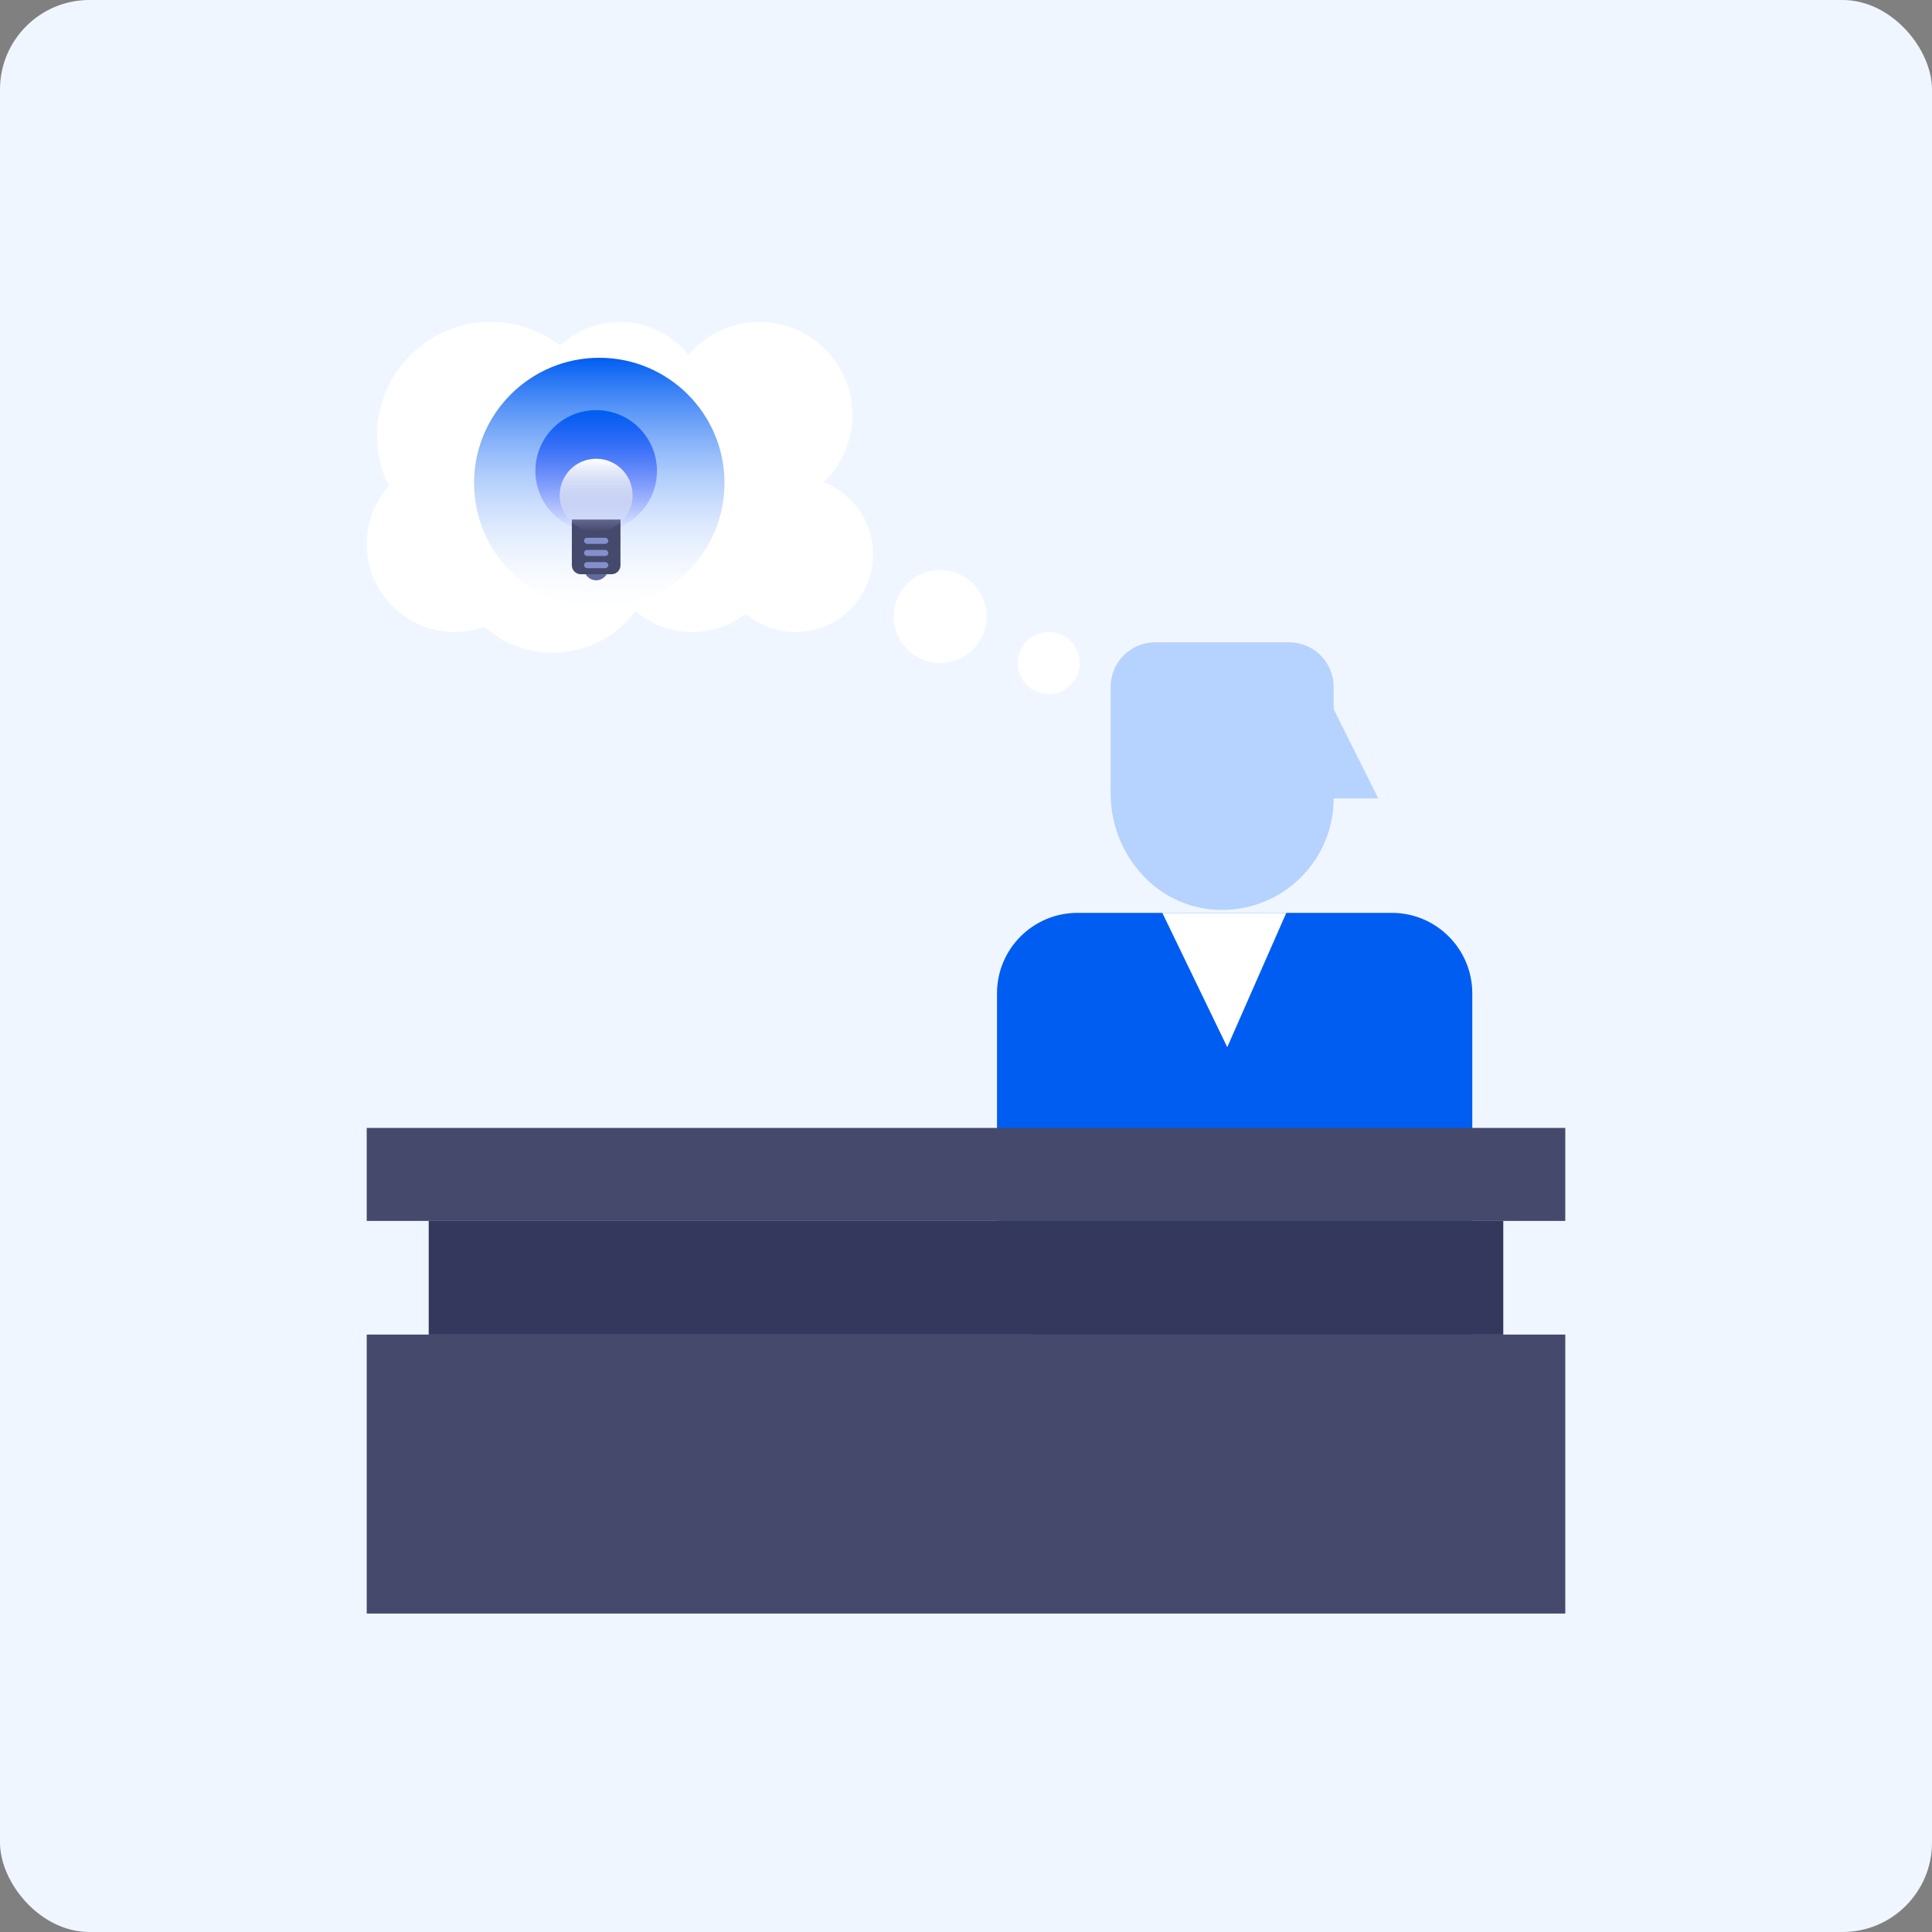 <svg width="216" height="216" viewBox="0 0 216 216" fill="none" xmlns="http://www.w3.org/2000/svg">
<rect x="0" y="0" width="216" height="216" fill="#808080" stroke="none"/>
<rect width="216" height="216" rx="10" fill="#F0F6FF"/>
<path d="M149.105 89.263C149.105 96.551 142.849 102.38 135.414 101.672C128.932 101.054 124.172 95.24 124.172 88.727V76.797C124.172 74.042 126.404 71.81 129.159 71.81H144.118C146.874 71.81 149.105 74.042 149.105 76.797V79.29L154.092 89.263H149.105Z" fill="#B6D2FF"/>
<path d="M111.466 111.059C111.466 106.088 115.495 102.059 120.466 102.059H155.604C160.574 102.059 164.604 106.088 164.604 111.059V150.576H120.466C115.495 150.576 111.466 146.546 111.466 141.576V111.059Z" fill="#005DF2"/>
<path d="M137.209 117.076L129.948 102.059H143.81L137.209 117.076Z" fill="white"/>
<path d="M41 126.103H175V136.5H41V126.103Z" fill="#454A6D"/>
<path d="M47.931 136.5H168.069V149.207H47.931V136.5Z" fill="#33385C"/>
<path d="M41 149.207H175V180.397H41V149.207Z" fill="#454A6D"/>
<circle cx="54.862" cy="48.707" r="12.707" fill="white"/>
<circle cx="69.302" cy="45.819" r="9.819" fill="white"/>
<circle cx="84.897" cy="46.397" r="10.397" fill="white"/>
<circle cx="88.94" cy="61.991" r="8.664" fill="white"/>
<circle cx="105.112" cy="68.922" r="5.198" fill="white"/>
<circle cx="117.241" cy="74.121" r="3.466" fill="white"/>
<circle cx="61.793" cy="61.414" r="11.552" fill="white"/>
<circle cx="50.819" cy="60.836" r="9.819" fill="white"/>
<circle cx="77.388" cy="60.836" r="9.819" fill="white"/>
<circle cx="67" cy="54" r="14" fill="url(#paint0_linear_1_298)"/>
<circle cx="66.652" cy="63.52" r="1.359" fill="#636B9E"/>
<path d="M63.934 58.084H69.37V63.2C69.37 63.752 68.922 64.2 68.37 64.2H64.934C64.381 64.2 63.934 63.752 63.934 63.2V58.084Z" fill="#454A6D"/>
<circle cx="66.652" cy="52.648" r="6.795" fill="url(#paint1_linear_1_298)"/>
<circle cx="66.651" cy="55.366" r="4.077" fill="url(#paint2_linear_1_298)"/>
<rect x="65.293" y="60.123" width="2.718" height="0.68" rx="0.34" fill="#858FCD"/>
<rect x="65.293" y="61.482" width="2.718" height="0.68" rx="0.34" fill="#858FCD"/>
<rect x="65.293" y="62.841" width="2.718" height="0.68" rx="0.34" fill="#858FCD"/>
<defs>
<linearGradient id="paint0_linear_1_298" x1="67" y1="40" x2="67" y2="68" gradientUnits="userSpaceOnUse">
<stop stop-color="#005DF2"/>
<stop offset="1" stop-color="#DEE9FF" stop-opacity="0"/>
</linearGradient>
<linearGradient id="paint1_linear_1_298" x1="66.652" y1="45.853" x2="66.652" y2="59.443" gradientUnits="userSpaceOnUse">
<stop stop-color="#005DF2"/>
<stop offset="1" stop-color="#403CFF" stop-opacity="0"/>
</linearGradient>
<linearGradient id="paint2_linear_1_298" x1="66.651" y1="51.289" x2="66.651" y2="59.443" gradientUnits="userSpaceOnUse">
<stop stop-color="white"/>
<stop offset="1" stop-color="#FFF6DE" stop-opacity="0"/>
</linearGradient>
</defs>
</svg>
